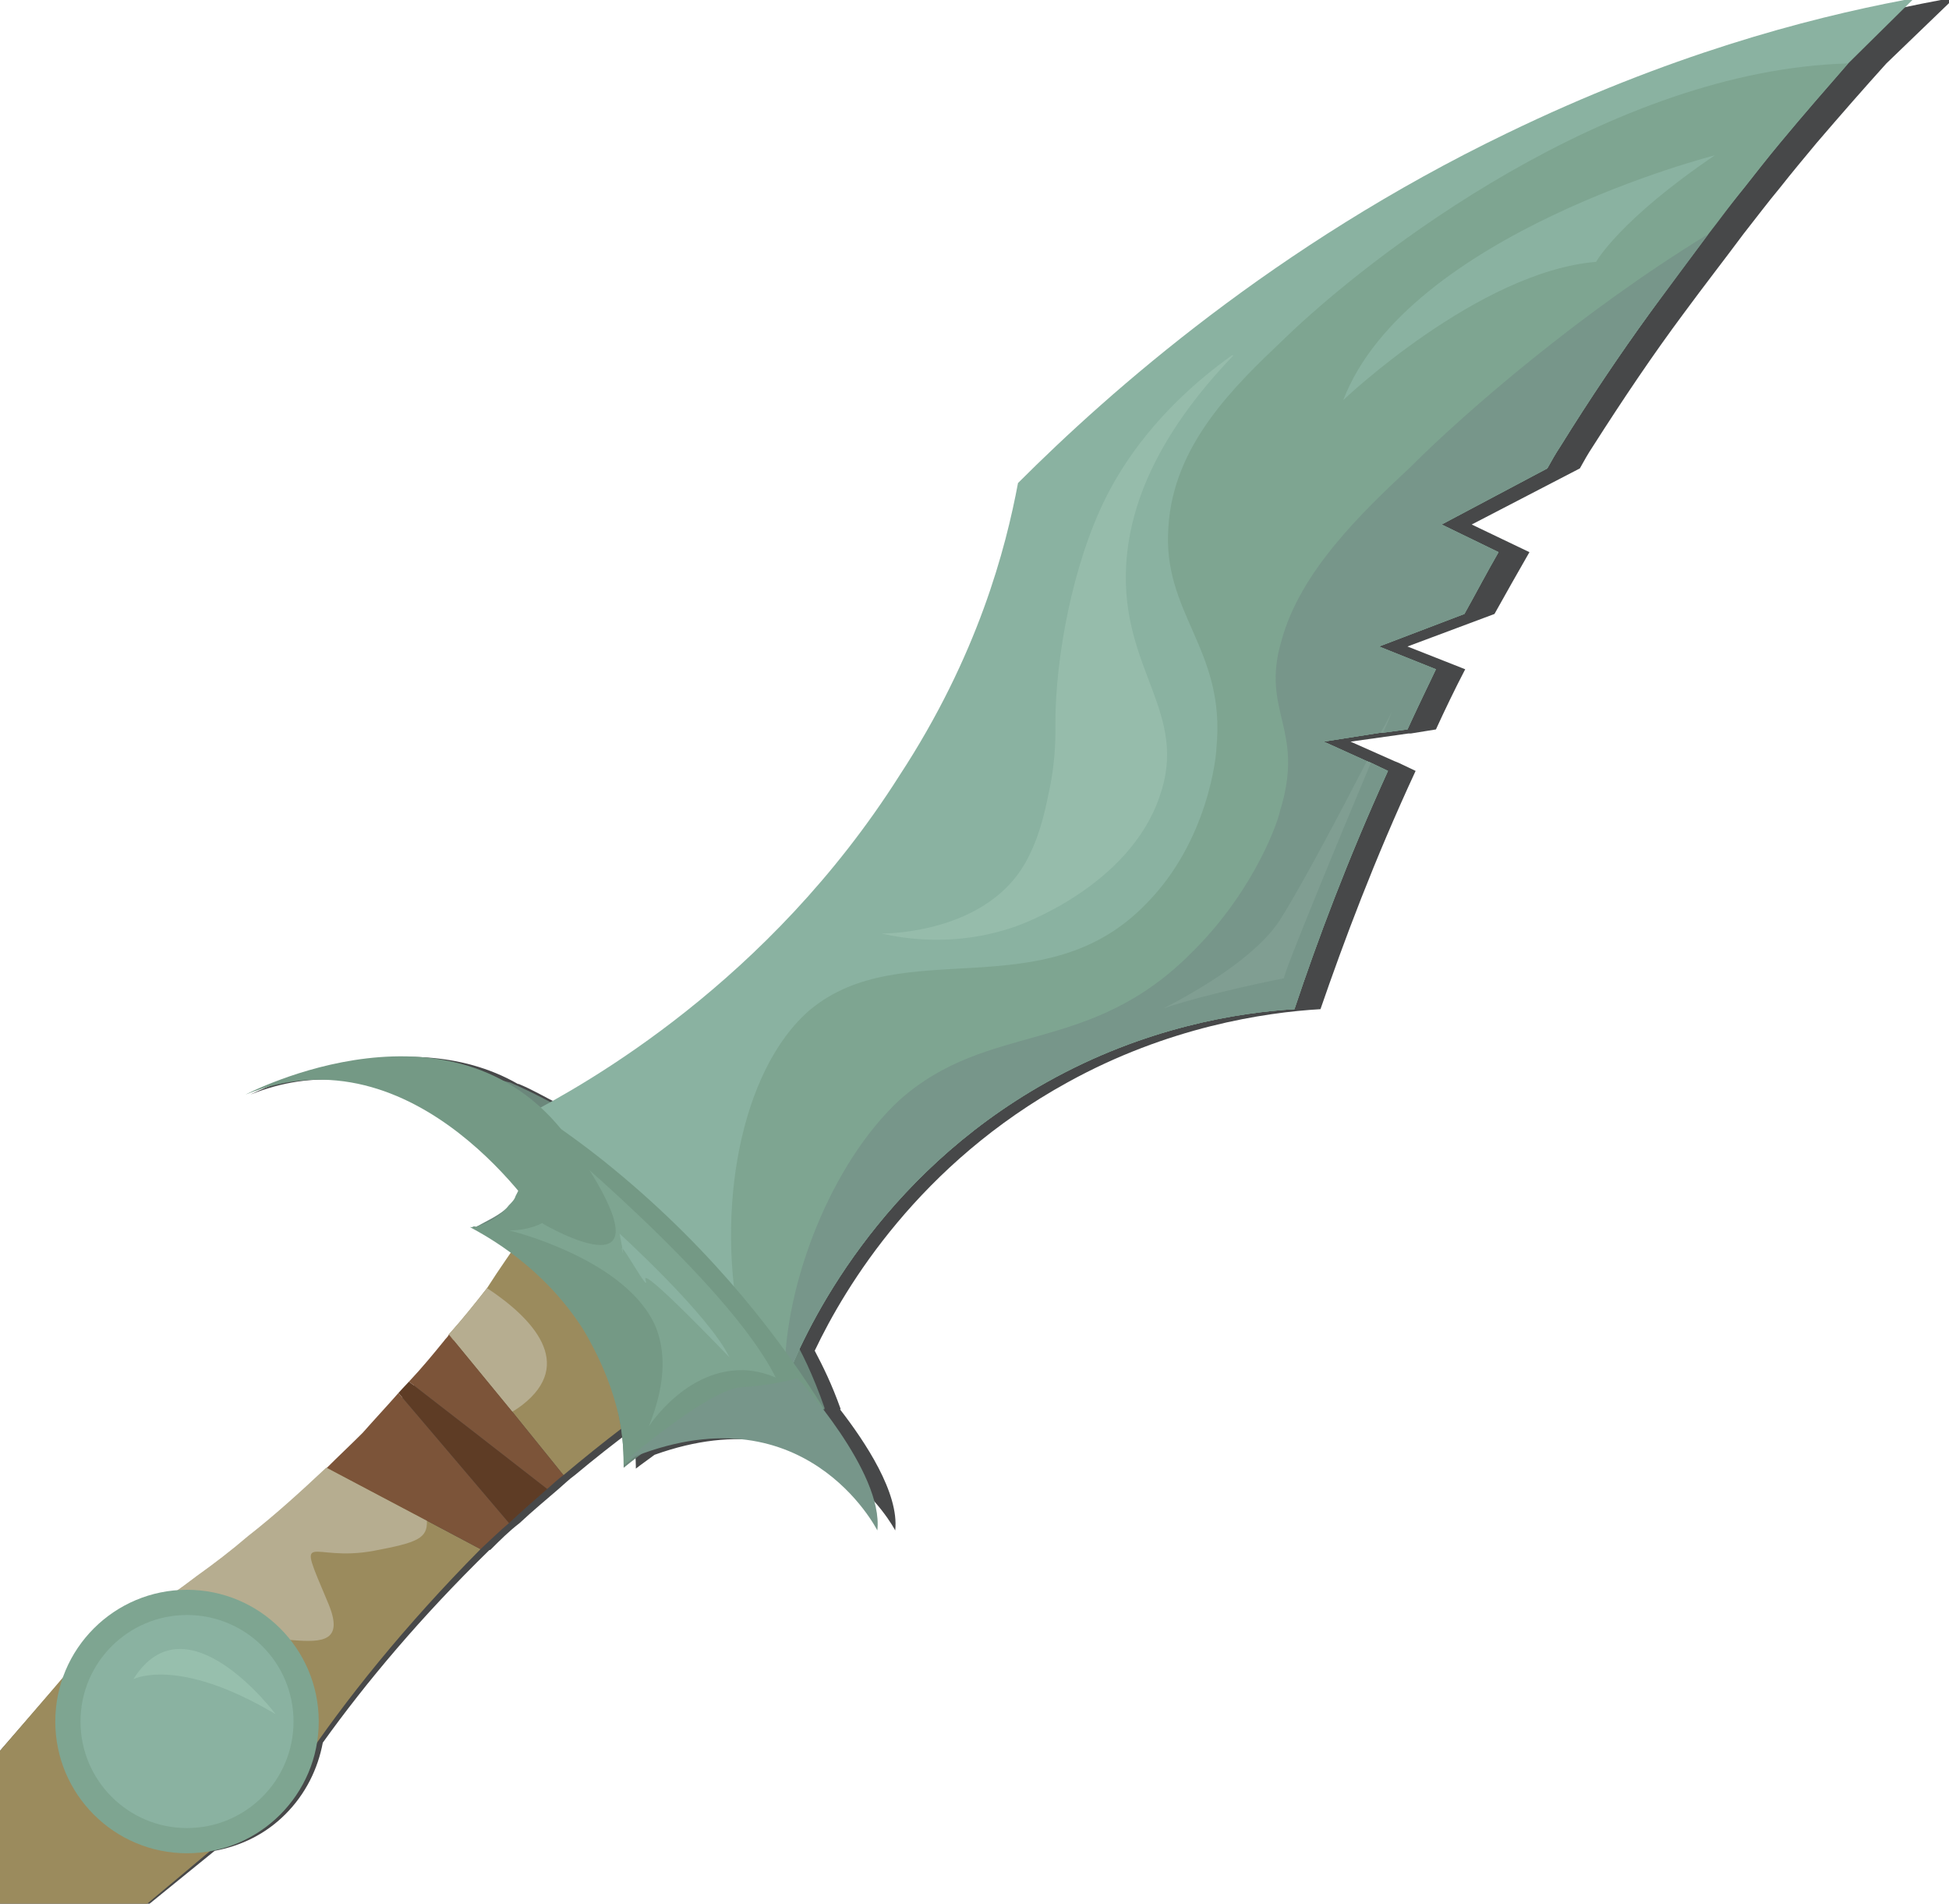 <?xml version="1.0" encoding="UTF-8"?>
<svg id="_Шар_2" data-name="Шар 2" xmlns="http://www.w3.org/2000/svg" viewBox="0 0 23.97 23.41">
  <g id="Speer">
    <path d="M23.87,0c-1.23,.23-2.97,.68-4.98,1.64-2.89,1.37-4.96,3.16-6.13,4.3-.15,.8-.5,2.12-1.49,3.6-1.48,2.29-3.47,3.53-4.41,4.03-.16-.08-.31-.17-.48-.24,0,0-.01,0-.01,0-1.43-.82-3.29,.13-3.29,.13,1.59-.64,2.86,.53,3.42,1.18-.01,.02-.02,.05-.03,.08-.02,.05-.05,.08-.08,.11-.12,.11-.28,.18-.43,.27-.02-.02-.03,0-.03,0h-.03c.09,.05,.28,.15,.5,.31-.1,.14-.19,.27-.29,.43-.14,.18-.31,.38-.48,.57-.01,.03-.04,.05-.06,.08-.13,.16-.28,.33-.44,.5-.04,.04-.08,.09-.13,.14-.14,.16-.3,.32-.45,.49-.15,.15-.31,.29-.45,.43h-.01c-.34,.31-.65,.59-.98,.84-.21,.18-.43,.34-.64,.49-.09,.07-.18,.12-.27,.19-.37,.03-.73,.18-1.02,.46-.17,.17-.3,.37-.38,.58-.27,.31-.53,.61-.8,.92v1.88H1.84c.27-.22,.53-.43,.8-.65,.32-.06,.62-.2,.87-.45s.4-.56,.46-.88c.53-.74,1.21-1.55,2.05-2.37h.01c.12-.12,.23-.23,.36-.33,.16-.15,.33-.29,.48-.42,.07-.06,.13-.12,.2-.17,.24-.2,.48-.39,.71-.56,.03,.2,.04,.38,.04,.45v.03c.05-.04,.15-.11,.23-.17,2.09-.75,2.96,.93,2.96,.93,.05-.46-.37-1.09-.68-1.49,0,0,0,0,.01,0-.11-.31-.22-.53-.32-.72,.38-.8,1.29-2.3,3.11-3.3,1.23-.68,2.42-.86,3.11-.9,.29-.84,.66-1.83,1.17-2.93l-.21-.1-.05-.02-.54-.24,.71-.1h.03s.31-.05,.31-.05c.11-.24,.23-.49,.36-.74l-.71-.28,1.07-.4c.14-.25,.28-.5,.43-.76l-.71-.34,1.33-.69c.05-.09,.1-.18,.16-.27,.37-.58,.74-1.13,1.12-1.64,.25-.34,.5-.66,.73-.97,.15-.19,.3-.39,.45-.57,.15-.19,.3-.37,.45-.55,.3-.35,.58-.67,.86-.98l.81-.78h-.1Z" fill="#474849"/>
    <path d="M5.25,18.7l.66,.35h0c-.93,.94-1.67,1.86-2.21,2.67l-1.9-1.9c.21-.13,.42-.28,.63-.44,.21-.15,.42-.31,.63-.49,.32-.25,.63-.53,.96-.84h.01l1.23,.65Z" fill="#9b8b5d"/>
    <path d="M6.73,18.31c-.15,.13-.31,.27-.47,.42l-.85-1-.51-.6s.09-.1,.13-.14l.8,.62,.9,.7Z" fill="#5e3c25"/>
    <path d="M8.35,17.06c-.45,.3-.92,.66-1.42,1.08l-.63-.78-.78-.95c.17-.19,.33-.39,.47-.57,.16-.25,.31-.46,.46-.68l1.9,1.9Z" fill="#9b8b5d"/>
    <path d="M4.02,18.05l1.23,.65c.01,.22-.12,.27-.65,.37-.8,.15-.97-.32-.57,.63,.42,.97-1.07,.06-1.52,.66-.03,.03-.06,.06-.1,.08l-.62-.62c.21-.13,.42-.28,.63-.44,.21-.15,.42-.31,.63-.49,.32-.25,.63-.53,.96-.84h.01Z" fill="#b6ad90"/>
    <path d="M6.42,17.28s-.08,.06-.12,.08l-.78-.95c.17-.19,.33-.39,.47-.57,.56,.37,1.09,.93,.43,1.44Z" fill="#b6ad90"/>
    <path d="M10.14,17.33c-.27-.04-.65-.06-1.04,0-.19,.04-.35,.07-.51,.14-.45,.2-.76,.45-.92,.58v-.03c0-.1,0-.33-.06-.61-.05-.31-.15-.67-.39-1.05-.5-.79-1.2-1.16-1.4-1.27,0,0,.02-.02,.03,0,.14-.08,.31-.15,.42-.27,.03-.03,.07-.07,.08-.11,.05-.05,.07-.1,.1-.16,.02-.02,.02-.05-.01-.05,.03-.1,.04-.16,0-.22,.01-.35-.15-.71-.44-.97,.05-.08,.24,0,.27,0,2.39,1.05,3.46,3.1,3.46,3.1,.12,.19,.27,.5,.41,.9Z" fill="#6b877b"/>
    <path d="M23.52,0l-.79,.78c-.27,.31-.55,.63-.84,.98-.15,.18-.29,.36-.44,.55-.15,.19-.3,.37-.45,.57h-.01c-.23,.31-.46,.63-.7,.97-.37,.51-.74,1.06-1.1,1.64-.06,.09-.11,.18-.16,.27l-1.3,.69,.7,.34c-.15,.26-.28,.51-.42,.76l-1.05,.4,.7,.28c-.12,.25-.24,.5-.35,.74l-.3,.04h-.03s-.7,.11-.7,.11l.53,.24,.05,.02,.21,.1c-.5,1.1-.87,2.09-1.15,2.93-.68,.04-1.84,.22-3.05,.9-2.07,1.16-2.94,3-3.19,3.63l-.03-.03-.53-.52h0s-2.66-2.67-2.66-2.67c.75-.39,2.99-1.64,4.6-4.18,.97-1.48,1.31-2.8,1.46-3.6,1.14-1.14,3.17-2.93,6.01-4.3,1.98-.96,3.68-1.41,4.89-1.64h.1Z" fill="#8ab2a1"/>
    <path d="M22.73,.78c-.27,.31-.55,.63-.84,.98-.15,.18-.29,.36-.44,.55-.15,.18-.29,.38-.44,.57-.23,.31-.47,.63-.72,.97-.37,.51-.74,1.06-1.1,1.64-.06,.09-.11,.18-.16,.27l-1.3,.69,.7,.34c-.15,.26-.28,.51-.42,.76l-1.05,.4,.7,.28c-.12,.25-.24,.5-.35,.74l-.3,.04h-.03s-.7,.11-.7,.11l.53,.24,.05,.02,.21,.1c-.5,1.1-.87,2.09-1.15,2.93-.68,.04-1.84,.22-3.05,.9-2.07,1.16-2.94,3-3.19,3.63l-.03-.03-.53-.52h0c-.33-1.49-.02-3.23,.84-3.97,1.14-.95,2.88,0,4.14-1.31,.76-.77,.86-1.82,.86-1.91,.12-1.22-.67-1.65-.59-2.72,.06-1.01,.81-1.73,1.41-2.3,1.08-1.05,4.03-3.32,6.95-3.4Z" fill="#7ea591"/>
    <path d="M21.01,2.88c-.23,.31-.47,.63-.72,.97-.37,.51-.74,1.06-1.1,1.64-.06,.09-.11,.18-.16,.27l-1.3,.69,.7,.34c-.15,.26-.28,.51-.42,.76l-1.05,.4,.7,.28c-.12,.25-.24,.5-.35,.74l-.3,.04h-.03s-.7,.11-.7,.11l.53,.24,.05,.02,.21,.1c-.5,1.1-.87,2.09-1.15,2.93-.68,.04-1.84,.22-3.05,.9-2.07,1.16-2.94,3-3.19,3.63l-.03-.03c0-1.14,.58-2.61,1.41-3.38,1.11-.99,2.34-.53,3.62-1.84,.77-.77,1.05-1.63,1.06-1.71,.32-1.02-.24-1.22,.02-2.1,.23-.85,.98-1.57,1.59-2.14,.68-.68,2.09-1.9,3.64-2.85h.01s.01-.01,.01-.01Z" fill="#77968a"/>
    <path d="M15.17,4.37c-.98,1.02-1.28,1.89-1.32,2.58-.07,1.29,.78,1.81,.41,2.85-.38,1.1-1.7,1.57-1.79,1.6-.73,.25-1.36,.14-1.63,.08,.17,0,1.17-.04,1.68-.73,.24-.33,.33-.76,.38-1.01,.09-.41,.08-.73,.08-.85,0-.8,.21-1.95,.62-2.77,.2-.4,.63-1.09,1.55-1.75Z" fill="#96bcab"/>
    <path d="M21.09,1.91s-3.78,.96-4.57,3.01c0,0,1.66-1.58,3.11-1.7,0,0,.28-.51,1.46-1.31Z" fill="#8ab2a1"/>
    <path d="M16.81,9.36l.05,.02c-.39,.93-1.06,2.55-1.07,2.65,0,0-.92,.18-1.48,.37,.43-.22,1.15-.64,1.44-1.1,.27-.43,.74-1.32,1.06-1.94Z" fill="#809e92"/>
    <path d="M17.12,8.75s-.05,.13-.11,.26h-.03c.07-.12,.12-.22,.14-.26Z" fill="#809e92"/>
    <path d="M10.14,17.33c-.27-.04-.65-.06-1.04,0-.19,.04-.35,.07-.51,.14-.43,.16-.72,.39-.92,.55,0-.1,0-.33-.06-.61-.07-.3-.19-.64-.43-1.05-.5-.79-1.2-1.16-1.4-1.27h.03s.02-.02,.03,0c.1-.03,.29-.1,.42-.27,.03-.03,.07-.07,.08-.11,.03-.06,.07-.13,.09-.21,.02-.08,.04-.16,0-.22,.01-.35-.15-.71-.44-.97,.47,.27,.99,.6,1.55,1.06,1.28,1.05,2.1,2.16,2.59,2.95Z" fill="#749985"/>
    <path d="M6.61,13.84s2.35,1.92,2.93,3.1c-.12-.05-.28-.1-.47-.09-.64,.03-1.05,.63-1.09,.69,.24-.6,.18-.97,.09-1.21-.35-.85-1.81-1.2-1.81-1.2h0s.4,.02,.6-.25c.09-.13,.1-.27,.1-.34,.02-.39-.28-.65-.35-.7Z" fill="#7ea591"/>
    <path d="M7.62,15.17s1.1,1,1.35,1.52c0,0-1.1-1.15-1.03-.95,.06,.2-.33-.52-.29-.37,.04,.15-.03-.2-.03-.2Z" fill="#8ab2a1"/>
    <path d="M3.36,22.12c-.52,.42-1.03,.86-1.55,1.29H0v-1.88c.44-.51,.87-1.01,1.29-1.51,.69,.69,1.38,1.41,2.07,2.1Z" fill="#9b8b5d"/>
    <g>
      <circle cx="2.3" cy="21.17" r="1.62" fill="#7ea591"/>
      <circle cx="2.3" cy="21.17" r="1.31" fill="#8ab2a1"/>
    </g>
    <path d="M3.39,21.08s-1.1-1.47-1.75-.43c0,0,.54-.29,1.75,.43Z" fill="#97bfad"/>
    <path d="M3.02,13.46s2.64-1.39,4.02,.61-.36,.98-.36,.98c0,0-1.55-2.45-3.66-1.59Z" fill="#749985"/>
    <path d="M9.81,16.95s1.06,1.15,.98,1.87c0,0-.9-1.79-3.08-.87,0,0,1.02-.87,1.4-.89s.69-.11,.69-.11Z" fill="#77968a"/>
    <path d="M6.26,18.73c-.12,.1-.23,.21-.35,.32l-.66-.35-1.23-.65c.14-.14,.29-.28,.44-.43,.15-.17,.3-.33,.44-.49l.51,.6,.85,1Z" fill="#7c5439"/>
    <path d="M6.93,18.14c-.07,.05-.13,.11-.2,.17l-.9-.7-.8-.62c.16-.17,.3-.34,.43-.5,.02-.03,.05-.05,.06-.08l.78,.95,.63,.78Z" fill="#7c5439"/>
  </g>
</svg>